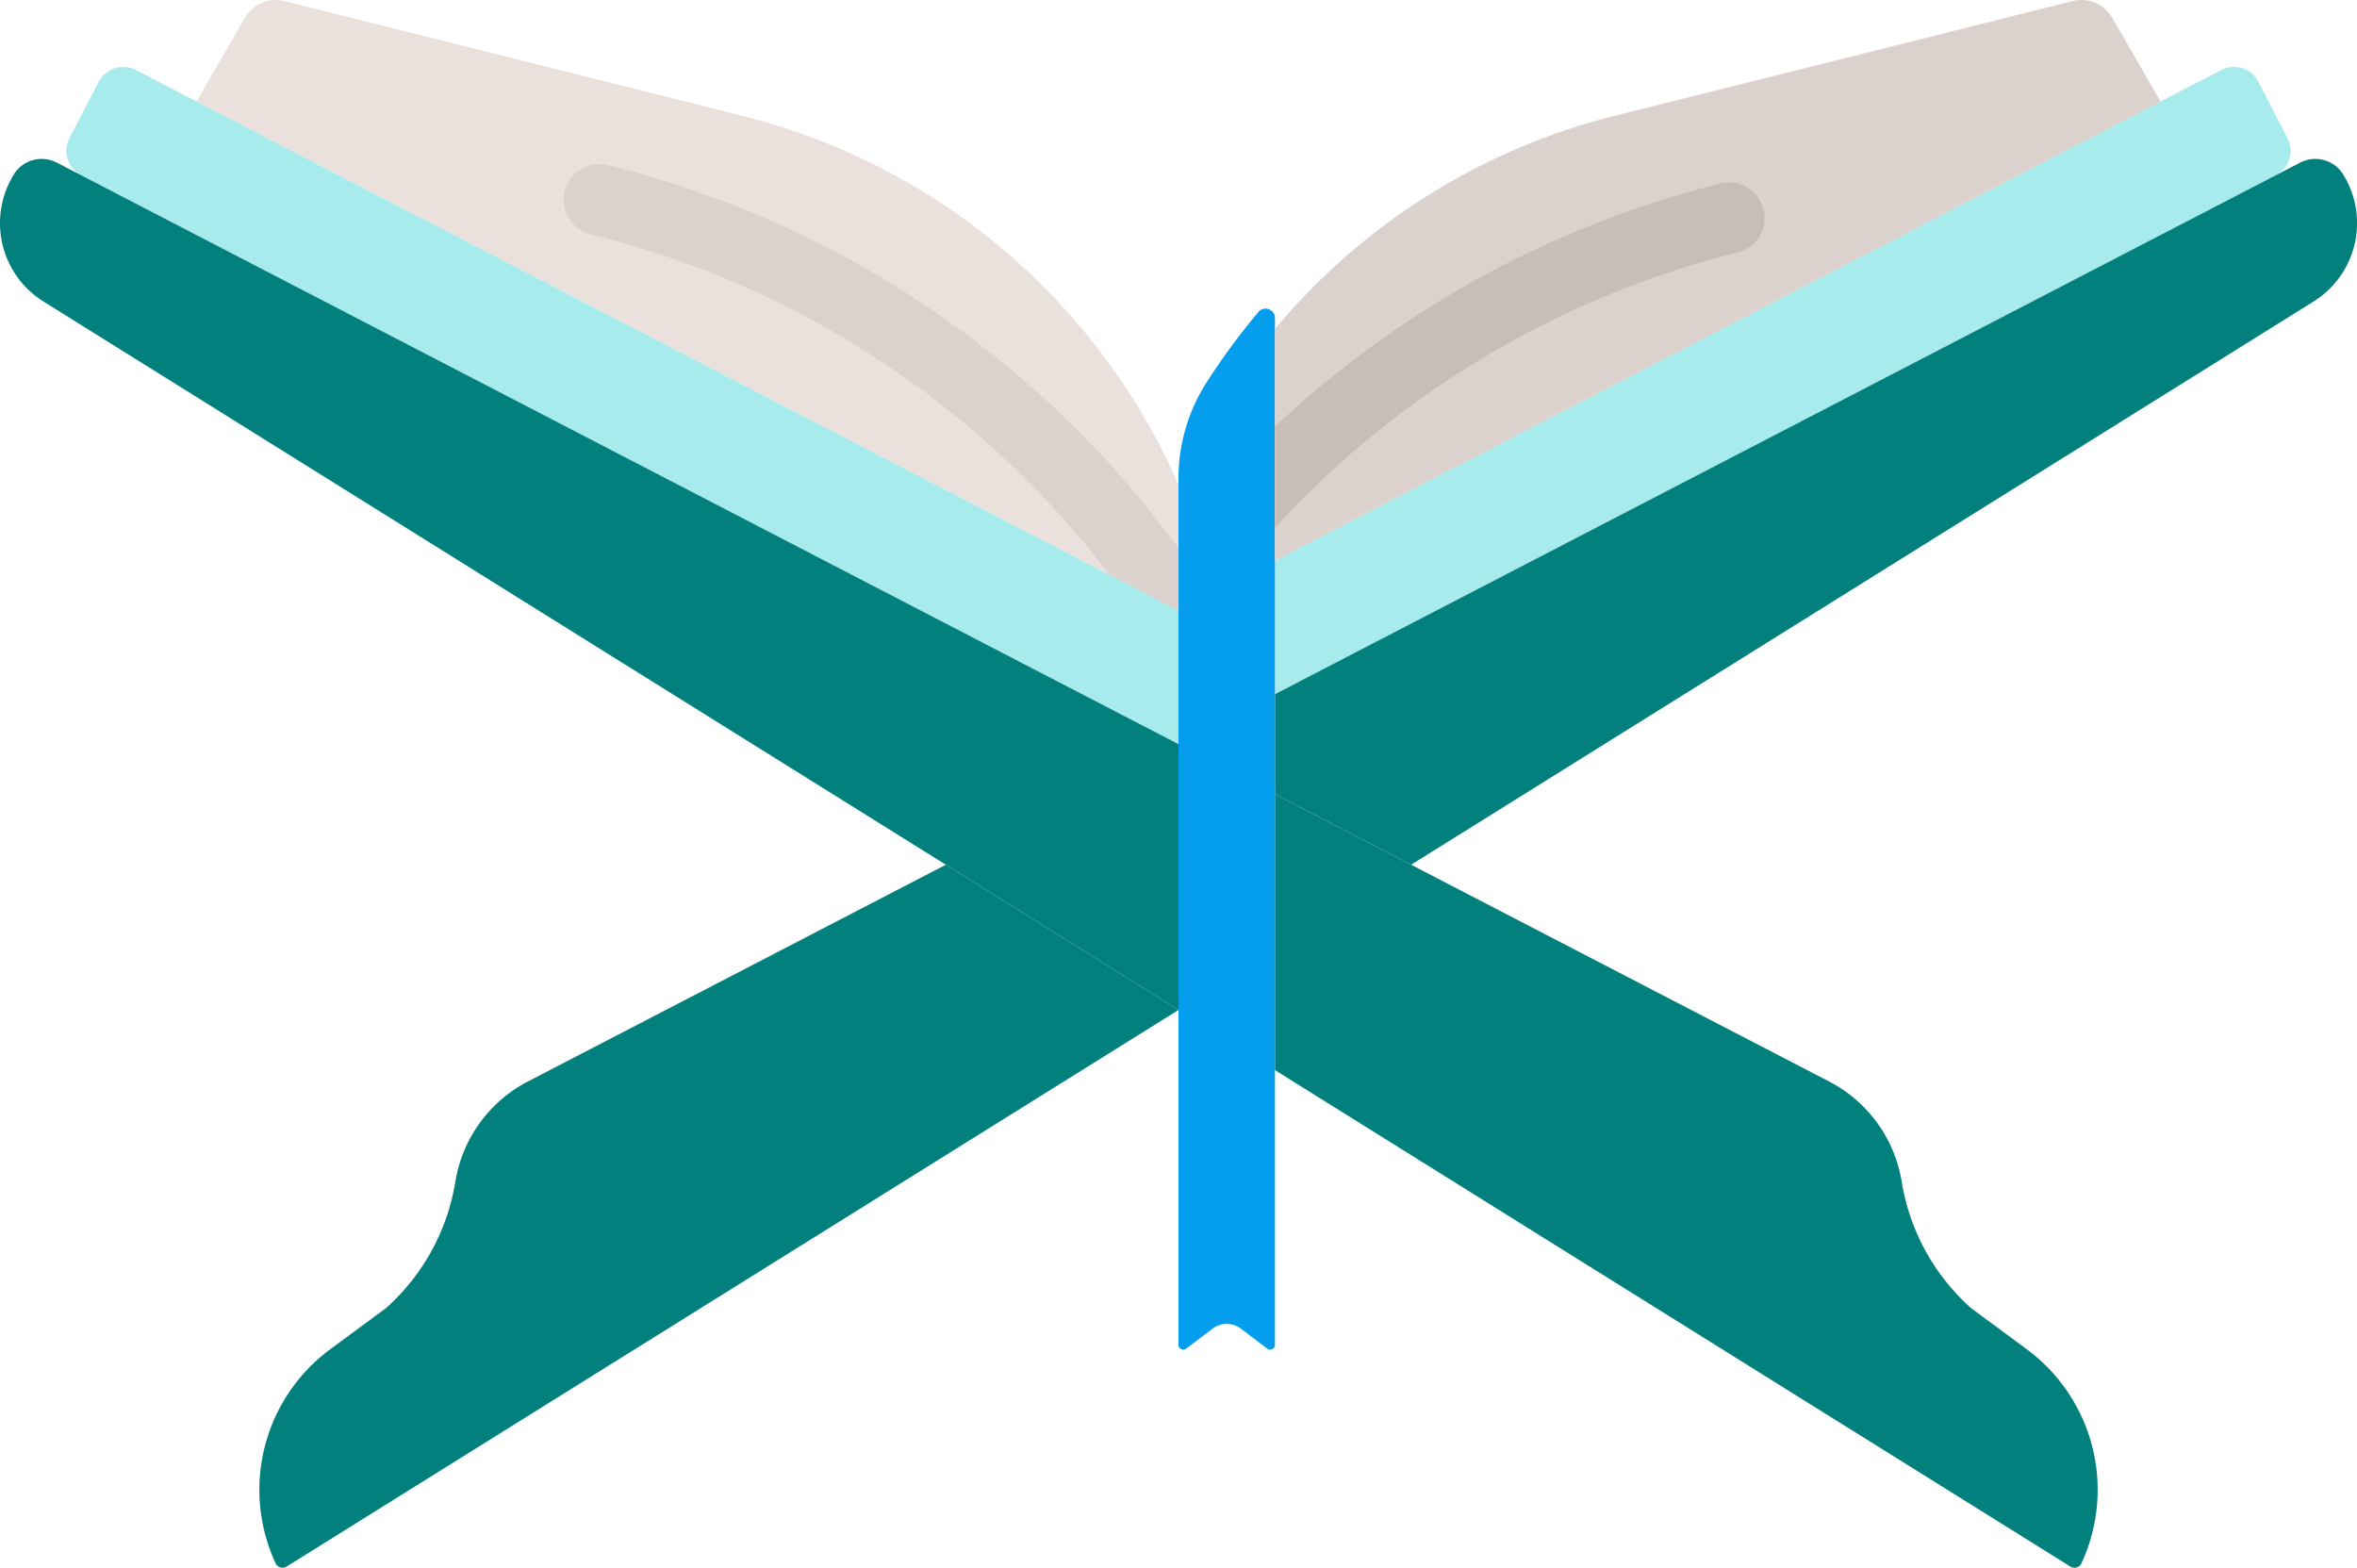 <svg xmlns="http://www.w3.org/2000/svg" width="42.579" height="28.32" viewBox="288.226 146.49 42.579 28.32"><g data-name="quran (2)"><path d="M309.516 155.247v2.273l-17.74-9.197.873-1.511a.643.643 0 0 1 .714-.303l8.273 2.073a11.705 11.705 0 0 1 7.88 6.665Zm0 0" fill="#ebe1dc" fill-rule="evenodd" data-name="Path 51868"/><path d="m309.516 159.932-19.822-10.275a.498.498 0 0 1-.213-.671l.528-1.018a.498.498 0 0 1 .671-.213l18.836 9.765v2.412Zm0 0" fill="#a8ebec" fill-rule="evenodd" data-name="Path 51869"/><path d="m329.55 148.986-.527-1.018a.498.498 0 0 0-.671-.213l-17.094 8.861v2.413l18.08-9.372a.498.498 0 0 0 .212-.671Zm0 0" fill="#a8ebec" fill-rule="evenodd" data-name="Path 51870"/><path d="m309.516 164.733-16.113 10.055a.138.138 0 0 1-.198-.059 3.156 3.156 0 0 1 .987-3.867l1.007-.743a3.896 3.896 0 0 0 1.253-2.284 2.49 2.49 0 0 1 1.311-1.81l7.55-3.915 4.203 2.623Zm21.066-15.046-.017-.03a.593.593 0 0 0-.786-.23l-18.521 9.602v1.806l2.46 1.275 16.302-10.174a1.668 1.668 0 0 0 .562-2.25Zm0 0" fill="#01807e" fill-rule="evenodd" data-name="Path 51871"/><path d="m309.516 164.733-20.505-12.797a1.668 1.668 0 0 1-.561-2.25l.016-.029a.593.593 0 0 1 .786-.23l20.264 10.505v4.8Zm15.323 6.129-1.006-.743a3.894 3.894 0 0 1-1.253-2.284 2.49 2.49 0 0 0-1.312-1.81l-10.01-5.19v4.985l14.37 8.968c.07.044.164.017.199-.059a3.156 3.156 0 0 0-.988-3.867Zm0 0" fill="#01807e" fill-rule="evenodd" data-name="Path 51872"/><path d="M310.96 152.125c-.343.407-.658.836-.945 1.284a3.22 3.22 0 0 0-.5 1.737v15.636c0 .072.083.113.14.069l.476-.361a.423.423 0 0 1 .511 0l.476.361c.057.044.14.003.14-.07v-18.546c0-.157-.197-.23-.299-.11Zm0 0" fill="#059eee" fill-rule="evenodd" data-name="Path 51873"/><path d="m311.258 156.617 15.998-8.293-.873-1.512a.644.644 0 0 0-.714-.303l-8.274 2.073a11.701 11.701 0 0 0-6.137 3.85v4.185Zm0 0" fill="#dcd2cd" fill-rule="evenodd" data-name="Path 51874"/><path d="M309.516 156.393a18.173 18.173 0 0 0-10.277-6.912.643.643 0 1 0-.312 1.246 16.893 16.893 0 0 1 9.345 6.148l1.244.645v-1.127Zm0 0" fill="#dcd2cd" fill-rule="evenodd" data-name="Path 51875"/><path d="M311.258 156.022a16.898 16.898 0 0 1 8.358-4.972.642.642 0 1 0-.312-1.246 18.17 18.17 0 0 0-8.046 4.392v1.826Zm0 0" fill="#c8beb9" fill-rule="evenodd" data-name="Path 51876"/></g></svg>